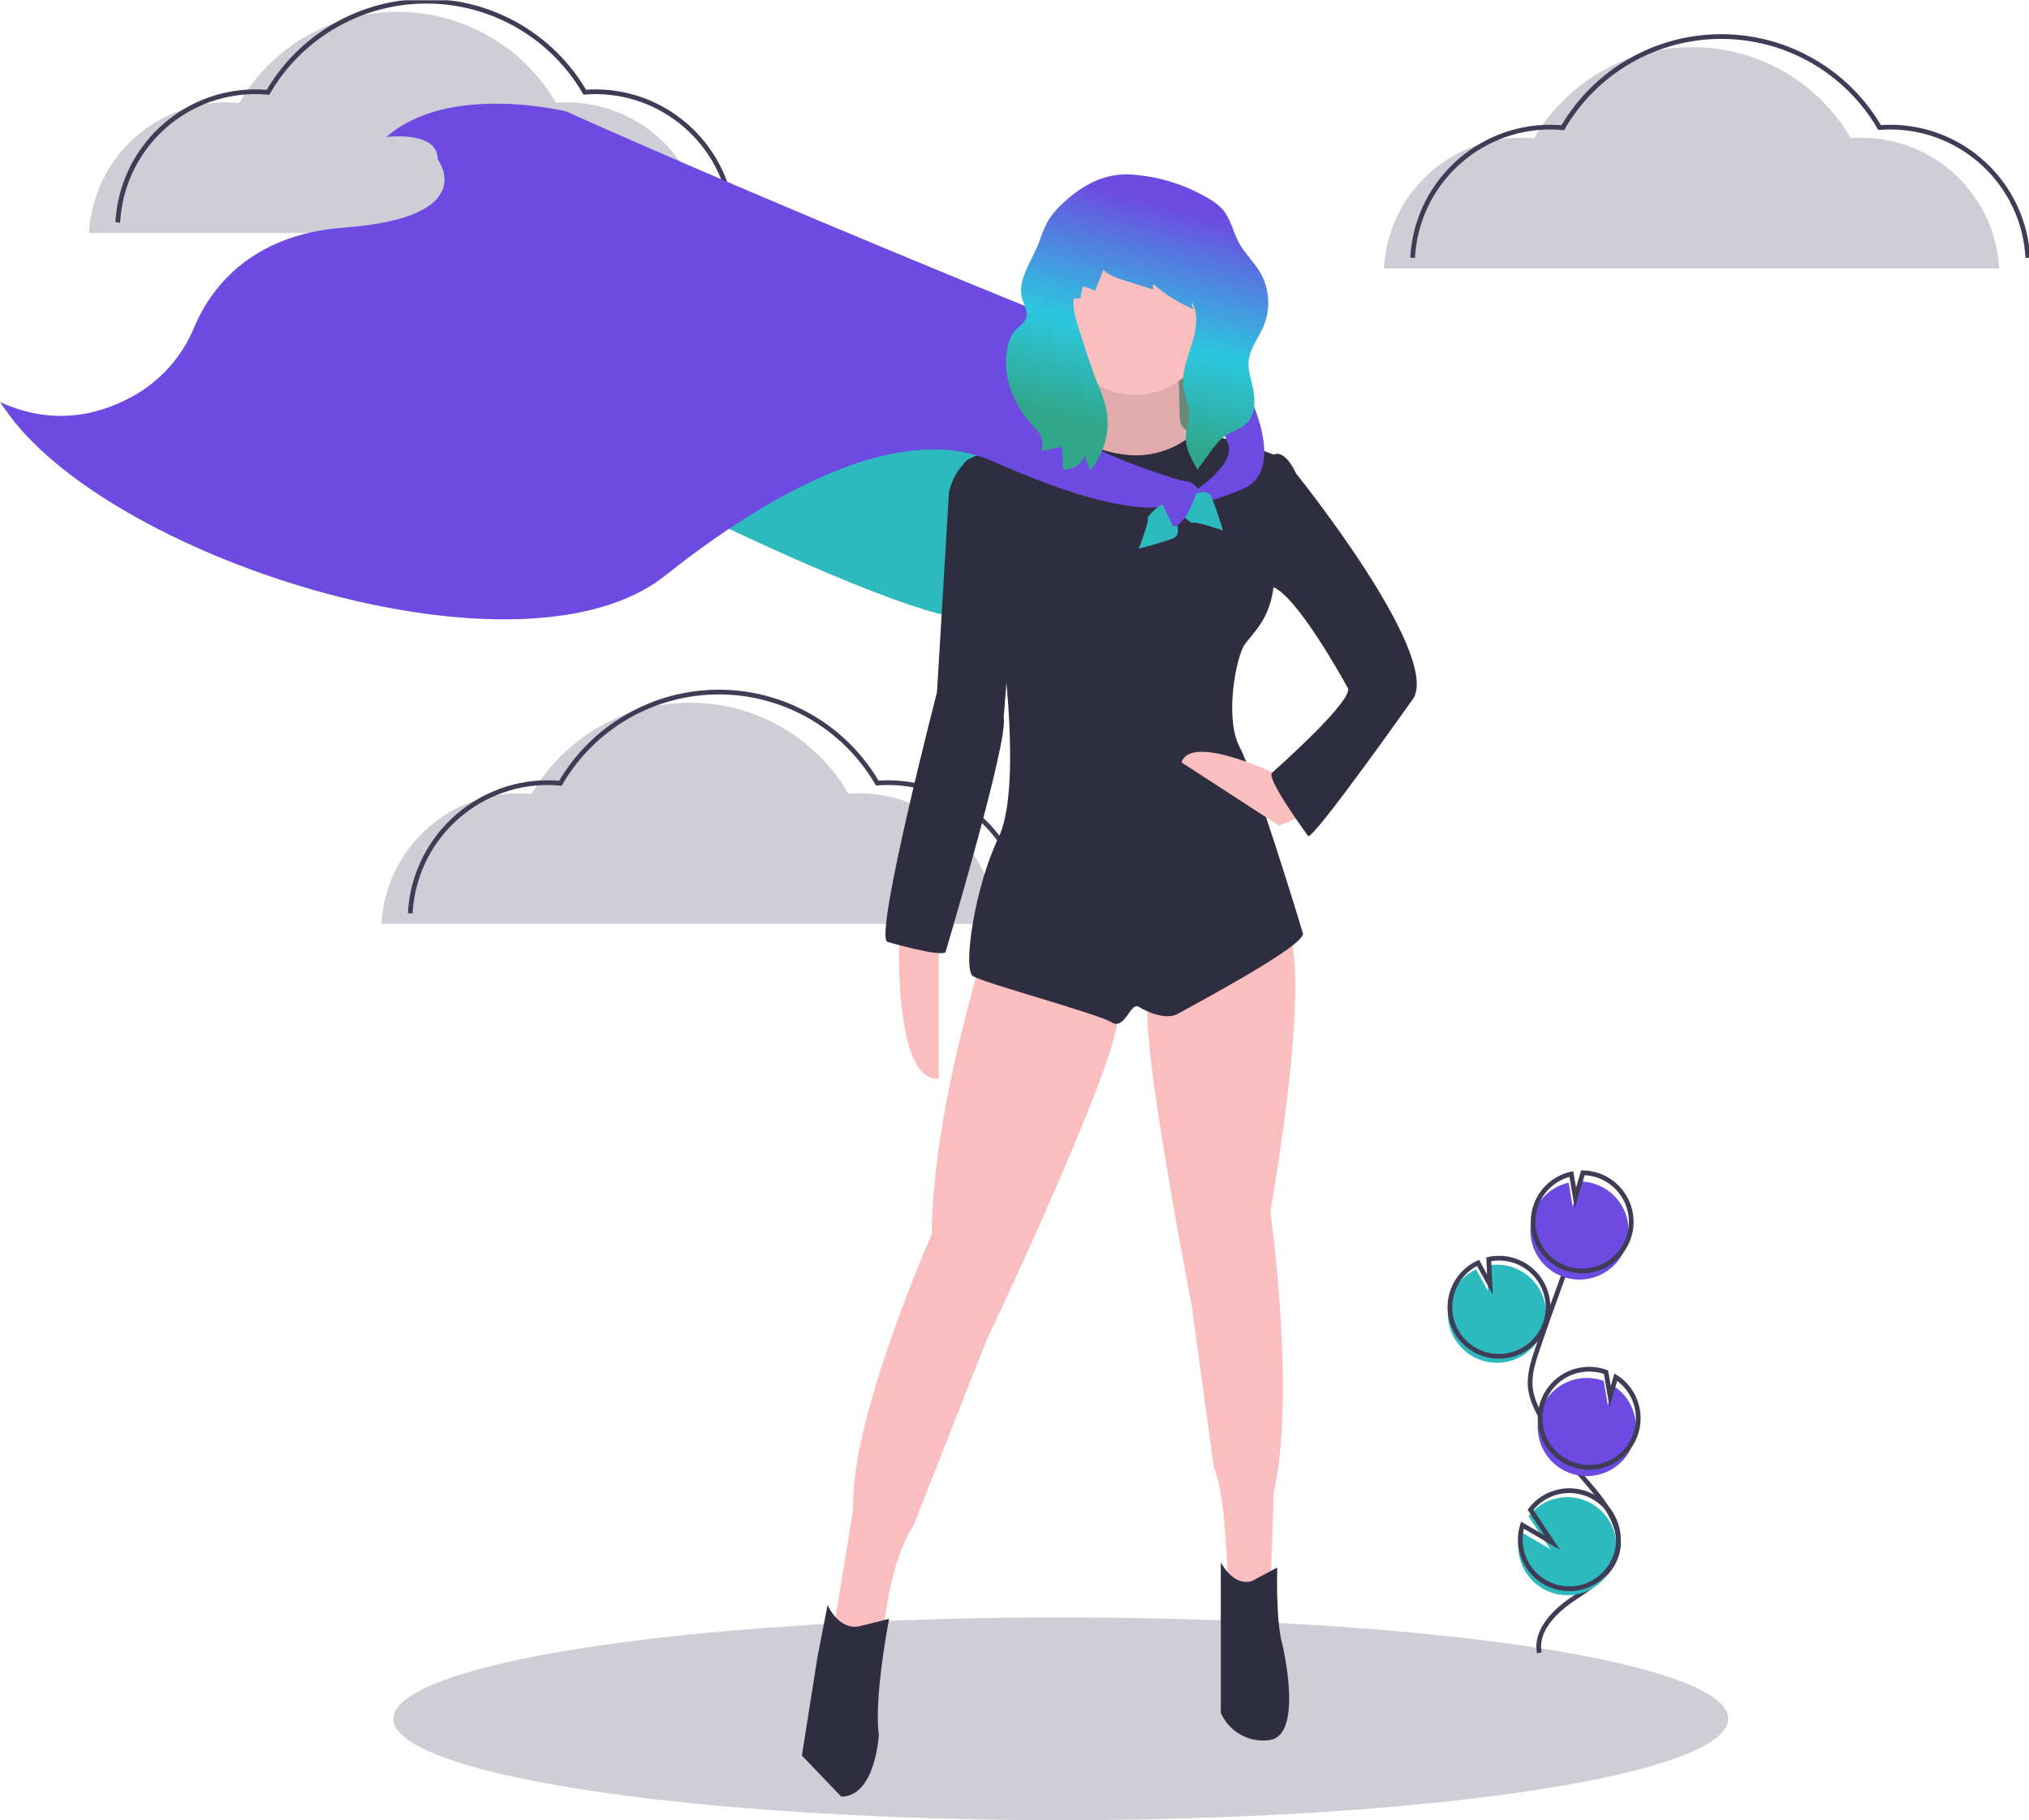 <?xml version="1.0" encoding="UTF-8" standalone="no"?><!-- Generator: Gravit.io --><svg xmlns="http://www.w3.org/2000/svg" xmlns:xlink="http://www.w3.org/1999/xlink" style="isolation:isolate" viewBox="0 0 860.282 771.924" width="860.282pt" height="771.924pt"><defs><clipPath id="_clipPath_yamr7WDX7N7r6X5NbYHk6cB1wAY5ROfM"><rect width="860.282" height="771.924"/></clipPath></defs><g clip-path="url(#_clipPath_yamr7WDX7N7r6X5NbYHk6cB1wAY5ROfM)"><ellipse vector-effect="non-scaling-stroke" cx="449.783" cy="728.924" rx="283" ry="43" fill="rgb(207,206,215)"/><path d=" M 627.589 576.709 C 635.896 579.729 645.205 577.173 650.804 570.333 C 656.403 563.494 657.072 553.864 652.472 546.317 C 647.871 538.77 639.006 534.951 630.361 536.794 L 630.882 547.506 L 625.814 538.326 C 620.84 540.663 616.997 544.879 615.13 550.048 C 614.467 551.859 614.064 553.754 613.933 555.678 C 613.275 564.952 618.85 573.537 627.589 576.709 L 627.589 576.709 Z " fill="rgb(45,186,190)"/><mask id="_mask_cYeU6JrQ2jbgIZPnd44yqh98NSXS7sxf" x="-200%" y="-200%" width="400%" height="400%"><rect x="-200%" y="-200%" width="400%" height="400%" style="fill:white;"/><path d=" M 652.667 700.953 C 650.878 691.842 658.63 683.766 666.287 678.516 C 673.945 673.266 682.892 668.108 685.505 659.199 C 689.26 646.395 678.075 634.669 669.37 624.557 C 662.911 617.053 657.364 608.81 652.846 600 C 651.035 596.468 649.37 592.775 648.894 588.834 C 648.207 583.158 650.031 577.511 651.868 572.097 Q 661.047 545.045 671.496 518.447" fill="black" stroke="none"/></mask><path d=" M 652.667 700.953 C 650.878 691.842 658.63 683.766 666.287 678.516 C 673.945 673.266 682.892 668.108 685.505 659.199 C 689.26 646.395 678.075 634.669 669.37 624.557 C 662.911 617.053 657.364 608.81 652.846 600 C 651.035 596.468 649.37 592.775 648.894 588.834 C 648.207 583.158 650.031 577.511 651.868 572.097 Q 661.047 545.045 671.496 518.447" fill="none"/><path d=" M 652.667 700.953 C 650.878 691.842 658.63 683.766 666.287 678.516 C 673.945 673.266 682.892 668.108 685.505 659.199 C 689.26 646.395 678.075 634.669 669.37 624.557 C 662.911 617.053 657.364 608.81 652.846 600 C 651.035 596.468 649.37 592.775 648.894 588.834 C 648.207 583.158 650.031 577.511 651.868 572.097 Q 661.047 545.045 671.496 518.447" fill="none" mask="url(#_mask_cYeU6JrQ2jbgIZPnd44yqh98NSXS7sxf)" vector-effect="non-scaling-stroke" stroke-width="2" stroke="rgb(63,61,86)" stroke-linejoin="miter" stroke-linecap="butt" stroke-miterlimit="10"/><mask id="_mask_RHawsYEdOY5ApHVbeHEiH5MXlXP9KjBo" x="-200%" y="-200%" width="400%" height="400%"><rect x="-200%" y="-200%" width="400%" height="400%" style="fill:white;"/><path d=" M 628.446 573.951 C 636.753 576.971 646.062 574.415 651.661 567.575 C 657.26 560.736 657.929 551.106 653.329 543.559 C 648.728 536.012 639.863 532.193 631.218 534.036 L 631.739 544.748 L 626.671 535.568 C 621.697 537.905 617.854 542.121 615.987 547.29 C 615.324 549.101 614.921 550.996 614.79 552.92 C 614.133 562.194 619.707 570.779 628.446 573.951 L 628.446 573.951 Z " fill="black" stroke="none"/></mask><path d=" M 628.446 573.951 C 636.753 576.971 646.062 574.415 651.661 567.575 C 657.26 560.736 657.929 551.106 653.329 543.559 C 648.728 536.012 639.863 532.193 631.218 534.036 L 631.739 544.748 L 626.671 535.568 C 621.697 537.905 617.854 542.121 615.987 547.29 C 615.324 549.101 614.921 550.996 614.79 552.92 C 614.133 562.194 619.707 570.779 628.446 573.951 L 628.446 573.951 Z " fill="none"/><path d=" M 628.446 573.951 C 636.753 576.971 646.062 574.415 651.661 567.575 C 657.26 560.736 657.929 551.106 653.329 543.559 C 648.728 536.012 639.863 532.193 631.218 534.036 L 631.739 544.748 L 626.671 535.568 C 621.697 537.905 617.854 542.121 615.987 547.29 C 615.324 549.101 614.921 550.996 614.79 552.92 C 614.133 562.194 619.707 570.779 628.446 573.951 L 628.446 573.951 Z " fill="none" mask="url(#_mask_RHawsYEdOY5ApHVbeHEiH5MXlXP9KjBo)" vector-effect="non-scaling-stroke" stroke-width="2" stroke="rgb(63,61,86)" stroke-linejoin="miter" stroke-linecap="butt" stroke-miterlimit="10"/><path d=" M 650.123 514.748 C 652.539 508.082 658.185 503.107 665.103 501.55 L 666.816 511.734 L 669.993 501.038 C 679.044 501.172 686.971 507.142 689.598 515.804 C 692.226 524.467 688.953 533.834 681.503 538.975 C 674.052 544.115 664.133 543.85 656.967 538.318 C 649.802 532.786 647.035 523.257 650.123 514.748 L 650.123 514.748 Z " fill="rgb(109,74,225)"/><mask id="_mask_g7Oh6R0mNc81pCzU48zS8ZRxeYtzJbC1" x="-200%" y="-200%" width="400%" height="400%"><rect x="-200%" y="-200%" width="400%" height="400%" style="fill:white;"/><path d=" M 651.266 511.07 C 653.682 504.404 659.328 499.43 666.246 497.873 L 667.959 508.057 L 671.136 497.361 C 680.187 497.495 688.113 503.465 690.741 512.127 C 693.369 520.789 690.096 530.157 682.645 535.297 C 675.195 540.438 665.275 540.172 658.11 534.641 C 650.945 529.109 648.178 519.58 651.266 511.07 L 651.266 511.07 Z " fill="black" stroke="none"/></mask><path d=" M 651.266 511.07 C 653.682 504.404 659.328 499.43 666.246 497.873 L 667.959 508.057 L 671.136 497.361 C 680.187 497.495 688.113 503.465 690.741 512.127 C 693.369 520.789 690.096 530.157 682.645 535.297 C 675.195 540.438 665.275 540.172 658.11 534.641 C 650.945 529.109 648.178 519.58 651.266 511.07 L 651.266 511.07 Z " fill="none"/><path d=" M 651.266 511.07 C 653.682 504.404 659.328 499.43 666.246 497.873 L 667.959 508.057 L 671.136 497.361 C 680.187 497.495 688.113 503.465 690.741 512.127 C 693.369 520.789 690.096 530.157 682.645 535.297 C 675.195 540.438 665.275 540.172 658.11 534.641 C 650.945 529.109 648.178 519.58 651.266 511.07 L 651.266 511.07 Z " fill="none" mask="url(#_mask_g7Oh6R0mNc81pCzU48zS8ZRxeYtzJbC1)" vector-effect="non-scaling-stroke" stroke-width="2" stroke="rgb(63,61,86)" stroke-linejoin="miter" stroke-linecap="butt" stroke-miterlimit="10"/><path d=" M 665.716 624.764 C 675.662 628.372 686.731 623.943 691.444 614.47 C 696.156 604.998 693.012 593.498 684.135 587.741 L 681.694 595.96 L 679.963 585.657 C 679.946 585.649 679.928 585.642 679.91 585.637 C 672.919 583.096 665.104 584.479 659.41 589.265 C 653.717 594.051 651.01 601.512 652.311 608.836 C 653.612 616.159 658.722 622.232 665.716 624.764 L 665.716 624.764 Z " fill="rgb(109,74,225)"/><mask id="_mask_A9IRc885VSFiI5aWkEv5DpSTqJkLpNOL" x="-200%" y="-200%" width="400%" height="400%"><rect x="-200%" y="-200%" width="400%" height="400%" style="fill:white;"/><path d=" M 666.706 621.039 C 676.652 624.647 687.722 620.218 692.434 610.746 C 697.147 601.273 694.002 589.773 685.125 584.016 L 682.684 592.236 L 680.953 581.932 C 680.936 581.924 680.918 581.917 680.9 581.912 C 673.909 579.37 666.093 580.753 660.399 585.539 C 654.704 590.325 651.998 597.787 653.299 605.111 C 654.6 612.435 659.712 618.507 666.706 621.039 L 666.706 621.039 Z " fill="black" stroke="none"/></mask><path d=" M 666.706 621.039 C 676.652 624.647 687.722 620.218 692.434 610.746 C 697.147 601.273 694.002 589.773 685.125 584.016 L 682.684 592.236 L 680.953 581.932 C 680.936 581.924 680.918 581.917 680.9 581.912 C 673.909 579.37 666.093 580.753 660.399 585.539 C 654.704 590.325 651.998 597.787 653.299 605.111 C 654.6 612.435 659.712 618.507 666.706 621.039 L 666.706 621.039 Z " fill="none"/><path d=" M 666.706 621.039 C 676.652 624.647 687.722 620.218 692.434 610.746 C 697.147 601.273 694.002 589.773 685.125 584.016 L 682.684 592.236 L 680.953 581.932 C 680.936 581.924 680.918 581.917 680.9 581.912 C 673.909 579.37 666.093 580.753 660.399 585.539 C 654.704 590.325 651.998 597.787 653.299 605.111 C 654.6 612.435 659.712 618.507 666.706 621.039 L 666.706 621.039 Z " fill="none" mask="url(#_mask_A9IRc885VSFiI5aWkEv5DpSTqJkLpNOL)" vector-effect="non-scaling-stroke" stroke-width="2" stroke="rgb(63,61,86)" stroke-linejoin="miter" stroke-linecap="butt" stroke-miterlimit="10"/><path d=" M 644.049 659.326 C 645.752 669.014 654.006 676.184 663.836 676.516 C 673.667 676.847 682.385 670.247 684.735 660.697 C 687.086 651.146 682.425 641.254 673.564 636.986 C 664.703 632.717 654.063 635.238 648.06 643.029 L 657.333 656.986 L 644.663 649.578 C 643.68 652.731 643.47 656.075 644.049 659.326 Z " fill="rgb(45,186,190)"/><mask id="_mask_gniLHUL1uYmUiV0XosVDBaJQaabOEEI9" x="-200%" y="-200%" width="400%" height="400%"><rect x="-200%" y="-200%" width="400%" height="400%" style="fill:white;"/><path d=" M 644.906 656.569 C 646.609 666.256 654.864 673.427 664.694 673.758 C 674.524 674.089 683.242 667.489 685.592 657.939 C 687.943 648.388 683.282 638.496 674.421 634.228 C 665.56 629.959 654.921 632.48 648.917 640.271 L 658.19 654.228 L 645.52 646.82 C 644.537 649.973 644.327 653.317 644.906 656.569 L 644.906 656.569 Z " fill="black" stroke="none"/></mask><path d=" M 644.906 656.569 C 646.609 666.256 654.864 673.427 664.694 673.758 C 674.524 674.089 683.242 667.489 685.592 657.939 C 687.943 648.388 683.282 638.496 674.421 634.228 C 665.56 629.959 654.921 632.48 648.917 640.271 L 658.19 654.228 L 645.52 646.82 C 644.537 649.973 644.327 653.317 644.906 656.569 L 644.906 656.569 Z " fill="none"/><path d=" M 644.906 656.569 C 646.609 666.256 654.864 673.427 664.694 673.758 C 674.524 674.089 683.242 667.489 685.592 657.939 C 687.943 648.388 683.282 638.496 674.421 634.228 C 665.56 629.959 654.921 632.48 648.917 640.271 L 658.19 654.228 L 645.52 646.82 C 644.537 649.973 644.327 653.317 644.906 656.569 L 644.906 656.569 Z " fill="none" mask="url(#_mask_gniLHUL1uYmUiV0XosVDBaJQaabOEEI9)" vector-effect="non-scaling-stroke" stroke-width="2" stroke="rgb(63,61,86)" stroke-linejoin="miter" stroke-linecap="butt" stroke-miterlimit="10"/><path d=" M 586.758 113.838 C 588.384 82.767 614.051 58.408 645.164 58.407 C 646.942 58.407 648.697 58.5 650.434 58.655 C 664.338 34.735 689.912 20.012 717.579 19.999 C 745.247 19.986 770.834 34.685 784.761 58.592 C 786.226 58.482 787.702 58.407 789.195 58.407 C 820.309 58.408 845.975 82.767 847.601 113.838" fill="rgb(207,206,215)"/><mask id="_mask_vZ6D8fScC8nhbZOPUoHkmq65bcWNsOmD" x="-200%" y="-200%" width="400%" height="400%"><rect x="-200%" y="-200%" width="400%" height="400%" style="fill:white;"/><path d=" M 598.94 109.339 C 600.566 78.268 626.232 53.909 657.346 53.908 C 659.123 53.908 660.878 54.001 662.616 54.156 C 676.519 30.236 702.093 15.513 729.761 15.5 C 757.428 15.487 783.016 30.186 796.942 54.093 C 798.408 53.983 799.883 53.908 801.377 53.908 C 832.49 53.909 858.157 78.268 859.783 109.339" fill="black" stroke="none"/></mask><path d=" M 598.94 109.339 C 600.566 78.268 626.232 53.909 657.346 53.908 C 659.123 53.908 660.878 54.001 662.616 54.156 C 676.519 30.236 702.093 15.513 729.761 15.5 C 757.428 15.487 783.016 30.186 796.942 54.093 C 798.408 53.983 799.883 53.908 801.377 53.908 C 832.49 53.909 858.157 78.268 859.783 109.339" fill="none"/><path d=" M 598.94 109.339 C 600.566 78.268 626.232 53.909 657.346 53.908 C 659.123 53.908 660.878 54.001 662.616 54.156 C 676.519 30.236 702.093 15.513 729.761 15.5 C 757.428 15.487 783.016 30.186 796.942 54.093 C 798.408 53.983 799.883 53.908 801.377 53.908 C 832.49 53.909 858.157 78.268 859.783 109.339" fill="none" mask="url(#_mask_vZ6D8fScC8nhbZOPUoHkmq65bcWNsOmD)" vector-effect="non-scaling-stroke" stroke-width="2" stroke="rgb(63,61,86)" stroke-linejoin="miter" stroke-linecap="butt" stroke-miterlimit="10"/><path d=" M 161.758 391.838 C 163.384 360.767 189.051 336.408 220.164 336.407 C 221.942 336.407 223.697 336.5 225.434 336.655 C 239.338 312.735 264.912 298.012 292.579 297.999 C 320.247 297.986 345.834 312.685 359.761 336.592 C 361.226 336.482 362.702 336.407 364.195 336.407 C 395.309 336.408 420.975 360.767 422.601 391.838" fill="rgb(207,206,215)"/><mask id="_mask_diMNIyfGa1lpRZLulXJNLT42MAG8zTj1" x="-200%" y="-200%" width="400%" height="400%"><rect x="-200%" y="-200%" width="400%" height="400%" style="fill:white;"/><path d=" M 173.94 387.339 C 175.566 356.268 201.232 331.909 232.346 331.908 C 234.123 331.908 235.878 332.001 237.616 332.156 C 251.519 308.236 277.093 293.513 304.761 293.5 C 332.428 293.487 358.016 308.186 371.942 332.093 C 373.408 331.983 374.883 331.908 376.377 331.908 C 407.49 331.909 433.157 356.268 434.783 387.339" fill="black" stroke="none"/></mask><path d=" M 173.94 387.339 C 175.566 356.268 201.232 331.909 232.346 331.908 C 234.123 331.908 235.878 332.001 237.616 332.156 C 251.519 308.236 277.093 293.513 304.761 293.5 C 332.428 293.487 358.016 308.186 371.942 332.093 C 373.408 331.983 374.883 331.908 376.377 331.908 C 407.49 331.909 433.157 356.268 434.783 387.339" fill="none"/><path d=" M 173.94 387.339 C 175.566 356.268 201.232 331.909 232.346 331.908 C 234.123 331.908 235.878 332.001 237.616 332.156 C 251.519 308.236 277.093 293.513 304.761 293.5 C 332.428 293.487 358.016 308.186 371.942 332.093 C 373.408 331.983 374.883 331.908 376.377 331.908 C 407.49 331.909 433.157 356.268 434.783 387.339" fill="none" mask="url(#_mask_diMNIyfGa1lpRZLulXJNLT42MAG8zTj1)" vector-effect="non-scaling-stroke" stroke-width="2" stroke="rgb(63,61,86)" stroke-linejoin="miter" stroke-linecap="butt" stroke-miterlimit="10"/><path d=" M 37.758 98.838 C 39.384 67.767 65.051 43.408 96.164 43.407 C 97.942 43.407 99.697 43.5 101.434 43.655 C 115.338 19.735 140.912 5.012 168.579 4.999 C 196.247 4.986 221.834 19.685 235.761 43.592 C 237.226 43.482 238.702 43.407 240.195 43.407 C 271.309 43.408 296.975 67.767 298.601 98.838" fill="rgb(207,206,215)"/><mask id="_mask_NRzwPuYVU7t5ed6Tfl8RhrII4nD8bCva" x="-200%" y="-200%" width="400%" height="400%"><rect x="-200%" y="-200%" width="400%" height="400%" style="fill:white;"/><path d=" M 49.94 94.339 C 51.566 63.268 77.232 38.909 108.346 38.908 C 110.123 38.908 111.878 39.001 113.616 39.156 C 127.519 15.236 153.093 0.513 180.761 0.5 C 208.428 0.487 234.016 15.186 247.942 39.093 C 249.408 38.983 250.883 38.908 252.377 38.908 C 283.49 38.909 309.157 63.268 310.783 94.339" fill="black" stroke="none"/></mask><path d=" M 49.94 94.339 C 51.566 63.268 77.232 38.909 108.346 38.908 C 110.123 38.908 111.878 39.001 113.616 39.156 C 127.519 15.236 153.093 0.513 180.761 0.5 C 208.428 0.487 234.016 15.186 247.942 39.093 C 249.408 38.983 250.883 38.908 252.377 38.908 C 283.49 38.909 309.157 63.268 310.783 94.339" fill="none"/><path d=" M 49.94 94.339 C 51.566 63.268 77.232 38.909 108.346 38.908 C 110.123 38.908 111.878 39.001 113.616 39.156 C 127.519 15.236 153.093 0.513 180.761 0.5 C 208.428 0.487 234.016 15.186 247.942 39.093 C 249.408 38.983 250.883 38.908 252.377 38.908 C 283.49 38.909 309.157 63.268 310.783 94.339" fill="none" mask="url(#_mask_NRzwPuYVU7t5ed6Tfl8RhrII4nD8bCva)" vector-effect="non-scaling-stroke" stroke-width="2" stroke="rgb(63,61,86)" stroke-linejoin="miter" stroke-linecap="butt" stroke-miterlimit="10"/><path d=" M 295.052 217.473 C 295.052 217.473 400.172 269.671 419.022 262.421 C 419.022 262.421 444.395 190.649 444.395 190.649 L 366.824 176.15 L 295.052 217.473 Z " fill="rgb(45,186,190)"/><rect x="444.033" y="139.539" width="68.872" height="60.172" transform="matrix(1,0,0,1,0,0)" fill="rgb(119,150,132)"/><g opacity="0.1"><rect x="444.033" y="139.539" width="68.872" height="60.172" transform="matrix(1,0,0,1,0,0)" fill="rgb(0,0,0)"/></g><path d=" M 381.323 395.815 C 381.323 395.815 378.424 458.887 397.998 457.437 C 397.998 457.437 397.998 397.99 397.998 397.99 L 381.323 395.815 Z " fill="rgb(251,190,190)"/><path d=" M 461.795 148.601 C 461.795 148.601 466.144 176.15 458.17 179.775 C 458.17 179.775 445.12 186.3 445.12 186.3 L 463.244 198.624 L 496.593 200.799 L 505.292 194.274 L 513.267 187.024 C 513.267 187.024 500.218 184.125 500.218 177.6 C 500.218 177.6 499.493 151.501 499.493 151.501 L 461.795 148.601 Z " fill="rgb(251,190,190)"/><g opacity="0.1"><path d=" M 461.795 148.601 C 461.795 148.601 466.144 176.15 458.17 179.775 C 458.17 179.775 445.12 186.3 445.12 186.3 L 463.244 198.624 L 496.593 200.799 L 505.292 194.274 L 513.267 187.024 C 513.267 187.024 500.218 184.125 500.218 177.6 C 500.218 177.6 499.493 151.501 499.493 151.501 L 461.795 148.601 Z " fill="rgb(0,0,0)"/></g><path d=" M 416.122 406.689 C 416.122 406.689 395.098 474.111 395.098 523.409 C 395.098 523.409 360.299 601.705 361.749 640.128 L 353.05 693.051 L 365.374 697.4 L 374.799 689.426 C 374.799 689.426 377.699 661.152 387.123 647.378 C 387.123 647.378 418.297 568.356 418.297 568.356 C 418.297 568.356 476.294 446.562 474.119 429.163 C 471.944 411.764 416.122 406.689 416.122 406.689 Z " fill="rgb(251,190,190)"/><path d=" M 544.441 391.465 C 544.441 391.465 558.215 397.99 538.641 513.984 C 538.641 513.984 549.515 590.83 540.091 632.878 L 538.641 674.926 L 523.417 674.926 L 520.517 670.577 C 520.517 670.577 519.792 632.878 514.717 622.729 C 514.717 622.729 505.292 553.857 505.292 553.857 C 505.292 553.857 482.094 434.238 487.168 424.088 C 492.243 413.939 544.441 391.465 544.441 391.465 Z " fill="rgb(251,190,190)"/><path d=" M 350.875 680.726 C 350.875 680.726 355.95 692.326 365.374 689.426 C 365.374 689.426 376.974 686.526 376.974 686.526 C 376.974 686.526 370.449 719.874 372.624 735.824 C 372.624 735.824 371.174 761.922 356.675 761.922 C 356.675 761.922 340 744.523 340 744.523 L 346.525 703.2 L 350.875 680.726 Z " fill="rgb(47,46,65)"/><path d=" M 517.617 662.602 C 517.617 662.602 522.692 672.751 530.666 670.577 C 530.666 670.577 541.541 664.777 541.541 664.777 C 541.541 664.777 540.816 687.251 543.716 697.4 C 543.716 697.4 553.14 736.548 537.916 737.998 C 529.33 739.041 521.077 734.326 517.617 726.399 L 517.617 662.602 L 517.617 662.602 Z " fill="rgb(47,46,65)"/><circle vector-effect="non-scaling-stroke" cx="481.369" cy="135.552" r="31.898" fill="rgb(251,190,190)"/><path d=" M 540.091 192.824 C 540.091 192.824 514.823 182.903 505.708 184.239 C 497.767 190.987 487.362 194.101 477.019 192.824 C 459.62 190.649 452.816 182.299 452.816 182.299 C 452.816 182.299 405.972 192.824 408.872 197.174 C 411.772 201.524 424.821 272.57 424.821 272.57 C 424.821 272.57 433.521 334.193 423.371 355.217 C 413.222 376.241 408.147 411.039 412.497 413.939 C 416.847 416.839 465.419 429.888 471.219 433.513 C 477.019 437.138 479.194 424.813 482.819 426.988 C 486.443 429.163 494.418 432.788 499.493 429.888 C 504.568 426.988 553.865 400.889 552.415 395.815 C 550.965 390.74 532.116 329.118 525.592 316.793 C 519.067 304.469 524.142 278.37 527.766 273.295 C 531.391 268.221 538.641 262.421 540.091 247.922 C 541.541 233.422 540.091 192.824 540.091 192.824 Z " fill="rgb(47,46,65)"/><path d=" M 410.47 194.933 C 410.47 194.933 404.522 199.349 402.347 208.773 C 402.347 208.773 397.273 293.594 397.273 293.594 C 397.273 293.594 370.449 397.265 376.249 399.439 C 376.249 399.439 398.723 405.964 400.897 403.789 C 400.897 403.789 427.721 313.894 425.546 304.469 C 425.546 304.469 428.446 267.496 428.446 267.496 L 410.47 194.933 Z " fill="rgb(47,46,65)"/><path d=" M 544.441 329.843 C 544.441 329.843 505.292 310.269 500.943 323.318 C 500.943 323.318 542.266 350.142 542.266 350.142 C 542.266 350.142 558.215 344.342 558.215 340.717 C 558.215 337.092 544.441 329.843 544.441 329.843 Z " fill="rgb(251,190,190)"/><path d=" M 532.116 195.724 L 540.091 192.824 C 540.091 192.824 544.441 189.924 549.515 200.799 C 549.515 200.799 609.688 275.47 599.538 295.769 C 599.538 295.769 556.04 357.391 554.59 354.492 C 554.59 354.492 536.466 329.843 539.366 327.668 C 539.366 327.668 575.614 295.769 571.264 291.42 C 571.264 291.42 548.79 250.097 538.641 248.647 C 528.491 247.197 532.116 195.724 532.116 195.724 Z " fill="rgb(47,46,65)"/><path d=" M 446.208 134.464 C 446.208 134.464 335.659 90.015 239.964 47.242 C 239.964 47.242 189.941 34.917 163.842 58.116 C 163.842 58.116 185.591 55.216 185.591 67.541 C 185.591 67.541 204.44 92.189 145.718 96.539 C 104.822 99.569 88.54 124.047 82.423 138.629 C 77.647 150.335 69.252 160.206 58.465 166.799 C 44.33 175.247 23.845 181.462 0 170.486 C 0 170.486 1.356 172.57 3.927 176.042 C 49.965 238.214 221.408 292.323 281.949 244.16 C 319.364 214.396 378.677 176.775 421.196 195.724 C 487.893 225.448 500.218 212.398 500.218 212.398 L 503.118 204.424 C 503.118 204.424 438.596 187.024 437.146 164.551 C 435.696 142.077 446.208 134.464 446.208 134.464 Z " fill="rgb(109,74,225)"/><path d=" M 510.73 140.264 C 510.73 140.264 526.317 146.426 529.216 166.725 C 529.216 166.725 545.891 199.349 527.041 207.324 C 508.192 215.298 504.568 213.123 504.568 213.123 L 504.568 209.498 C 504.568 209.498 524.867 197.174 520.517 187.749 C 516.167 178.325 510.73 140.264 510.73 140.264 Z " fill="rgb(109,74,225)"/><path d=" M 482.819 232.697 C 482.819 232.697 487.893 219.648 486.443 219.648 C 486.443 219.648 492.342 211.622 495.192 214.547 C 495.192 214.547 503.118 226.173 497.318 228.348 C 491.518 230.522 482.819 232.697 482.819 232.697 Z " fill="rgb(45,186,190)"/><path d=" M 518.547 224.952 C 518.547 224.952 505.295 220.433 505.357 221.882 C 505.357 221.882 497.088 216.328 499.891 213.356 C 499.891 213.356 511.171 204.947 513.589 210.649 C 516.007 216.352 518.547 224.952 518.547 224.952 Z " fill="rgb(45,186,190)"/><path d=" M 497.318 205.149 C 497.318 205.149 503.937 201.434 507.877 207.278 C 507.877 207.278 503.118 223.273 497.318 223.273 C 497.318 223.273 491.518 210.948 491.518 210.948 L 497.318 205.149 Z " fill="rgb(109,74,225)"/><linearGradient id="_lgradient_1" x1="0.481" y1="0.881" x2="0.656" y2="0.104" gradientTransform="matrix(111.208,0,0,125.531,426.527,73.939)" gradientUnits="userSpaceOnUse"><stop offset="0%" stop-opacity="1" style="stop-color:rgb(48,166,138)"/><stop offset="41.667%" stop-opacity="1" style="stop-color:rgb(44,199,223)"/><stop offset="100%" stop-opacity="1" style="stop-color:rgb(109,74,225)"/></linearGradient><path d=" M 453.713 83.498 C 449.89 86.649 446.265 90.18 443.888 94.526 C 442.642 96.964 441.6 99.5 440.773 102.11 C 437.841 110.547 430.554 119.093 433.638 127.475 C 434.518 129.867 435.891 132.389 435.102 134.813 C 434.401 136.965 432.238 138.221 430.674 139.857 C 427.317 143.368 426.752 148.637 426.547 153.491 C 426.172 162.38 431.059 172.855 436.965 179.509 C 438.247 180.761 439.435 182.106 440.519 183.533 C 441.998 185.835 442.405 188.667 441.633 191.292 L 450.236 189.496 C 450.546 192.673 450.643 195.866 450.526 199.055 C 454.731 199.517 458.683 196.964 459.989 192.94 C 460.476 195.214 461.271 197.411 462.353 199.47 C 464.876 196.314 466.812 192.729 468.067 188.888 C 469.713 183.967 470.067 178.706 469.093 173.61 C 468.182 169.888 466.942 166.254 465.389 162.75 C 462.349 155.068 459.866 147.178 457.387 139.297 C 456.099 135.203 454.795 130.977 455.186 126.703 L 458.243 126.371 C 458.276 124.683 458.603 123.014 459.207 121.437 C 460.999 121.816 462.723 122.465 464.32 123.361 L 467.844 114.419 C 470.17 116.831 473.508 117.923 476.704 118.929 L 488.853 122.755 L 488.927 120.35 C 494.054 124.89 499.895 128.553 506.214 131.194 C 505.492 130.322 505.181 129.182 505.36 128.065 C 508.354 133.428 507.157 140.109 505.309 145.967 C 503.461 151.824 501.01 157.788 501.754 163.885 C 502.311 168.445 504.646 172.806 504.213 177.379 C 504 179.631 503.119 181.774 502.845 184.02 C 502.192 189.375 505.008 194.475 507.726 199.136 L 513.011 191.877 C 514.946 189.22 516.94 186.506 519.679 184.69 C 522.49 182.826 525.975 181.99 528.425 179.671 C 532.799 175.532 532.244 168.48 530.821 162.629 C 530.065 159.518 529.15 156.364 529.428 153.175 C 529.9 147.768 533.656 143.295 535.772 138.298 C 538.828 130.914 538.294 122.531 534.325 115.595 C 531.699 111.092 527.732 107.465 525.258 102.877 C 522.796 98.31 521.856 92.876 518.482 88.934 C 516.834 87.14 514.917 85.613 512.801 84.408 C 503.21 78.645 492.438 75.131 481.295 74.129 C 470.726 73.024 461.811 76.822 453.713 83.498 Z " fill="url(#_lgradient_1)"/></g></svg>